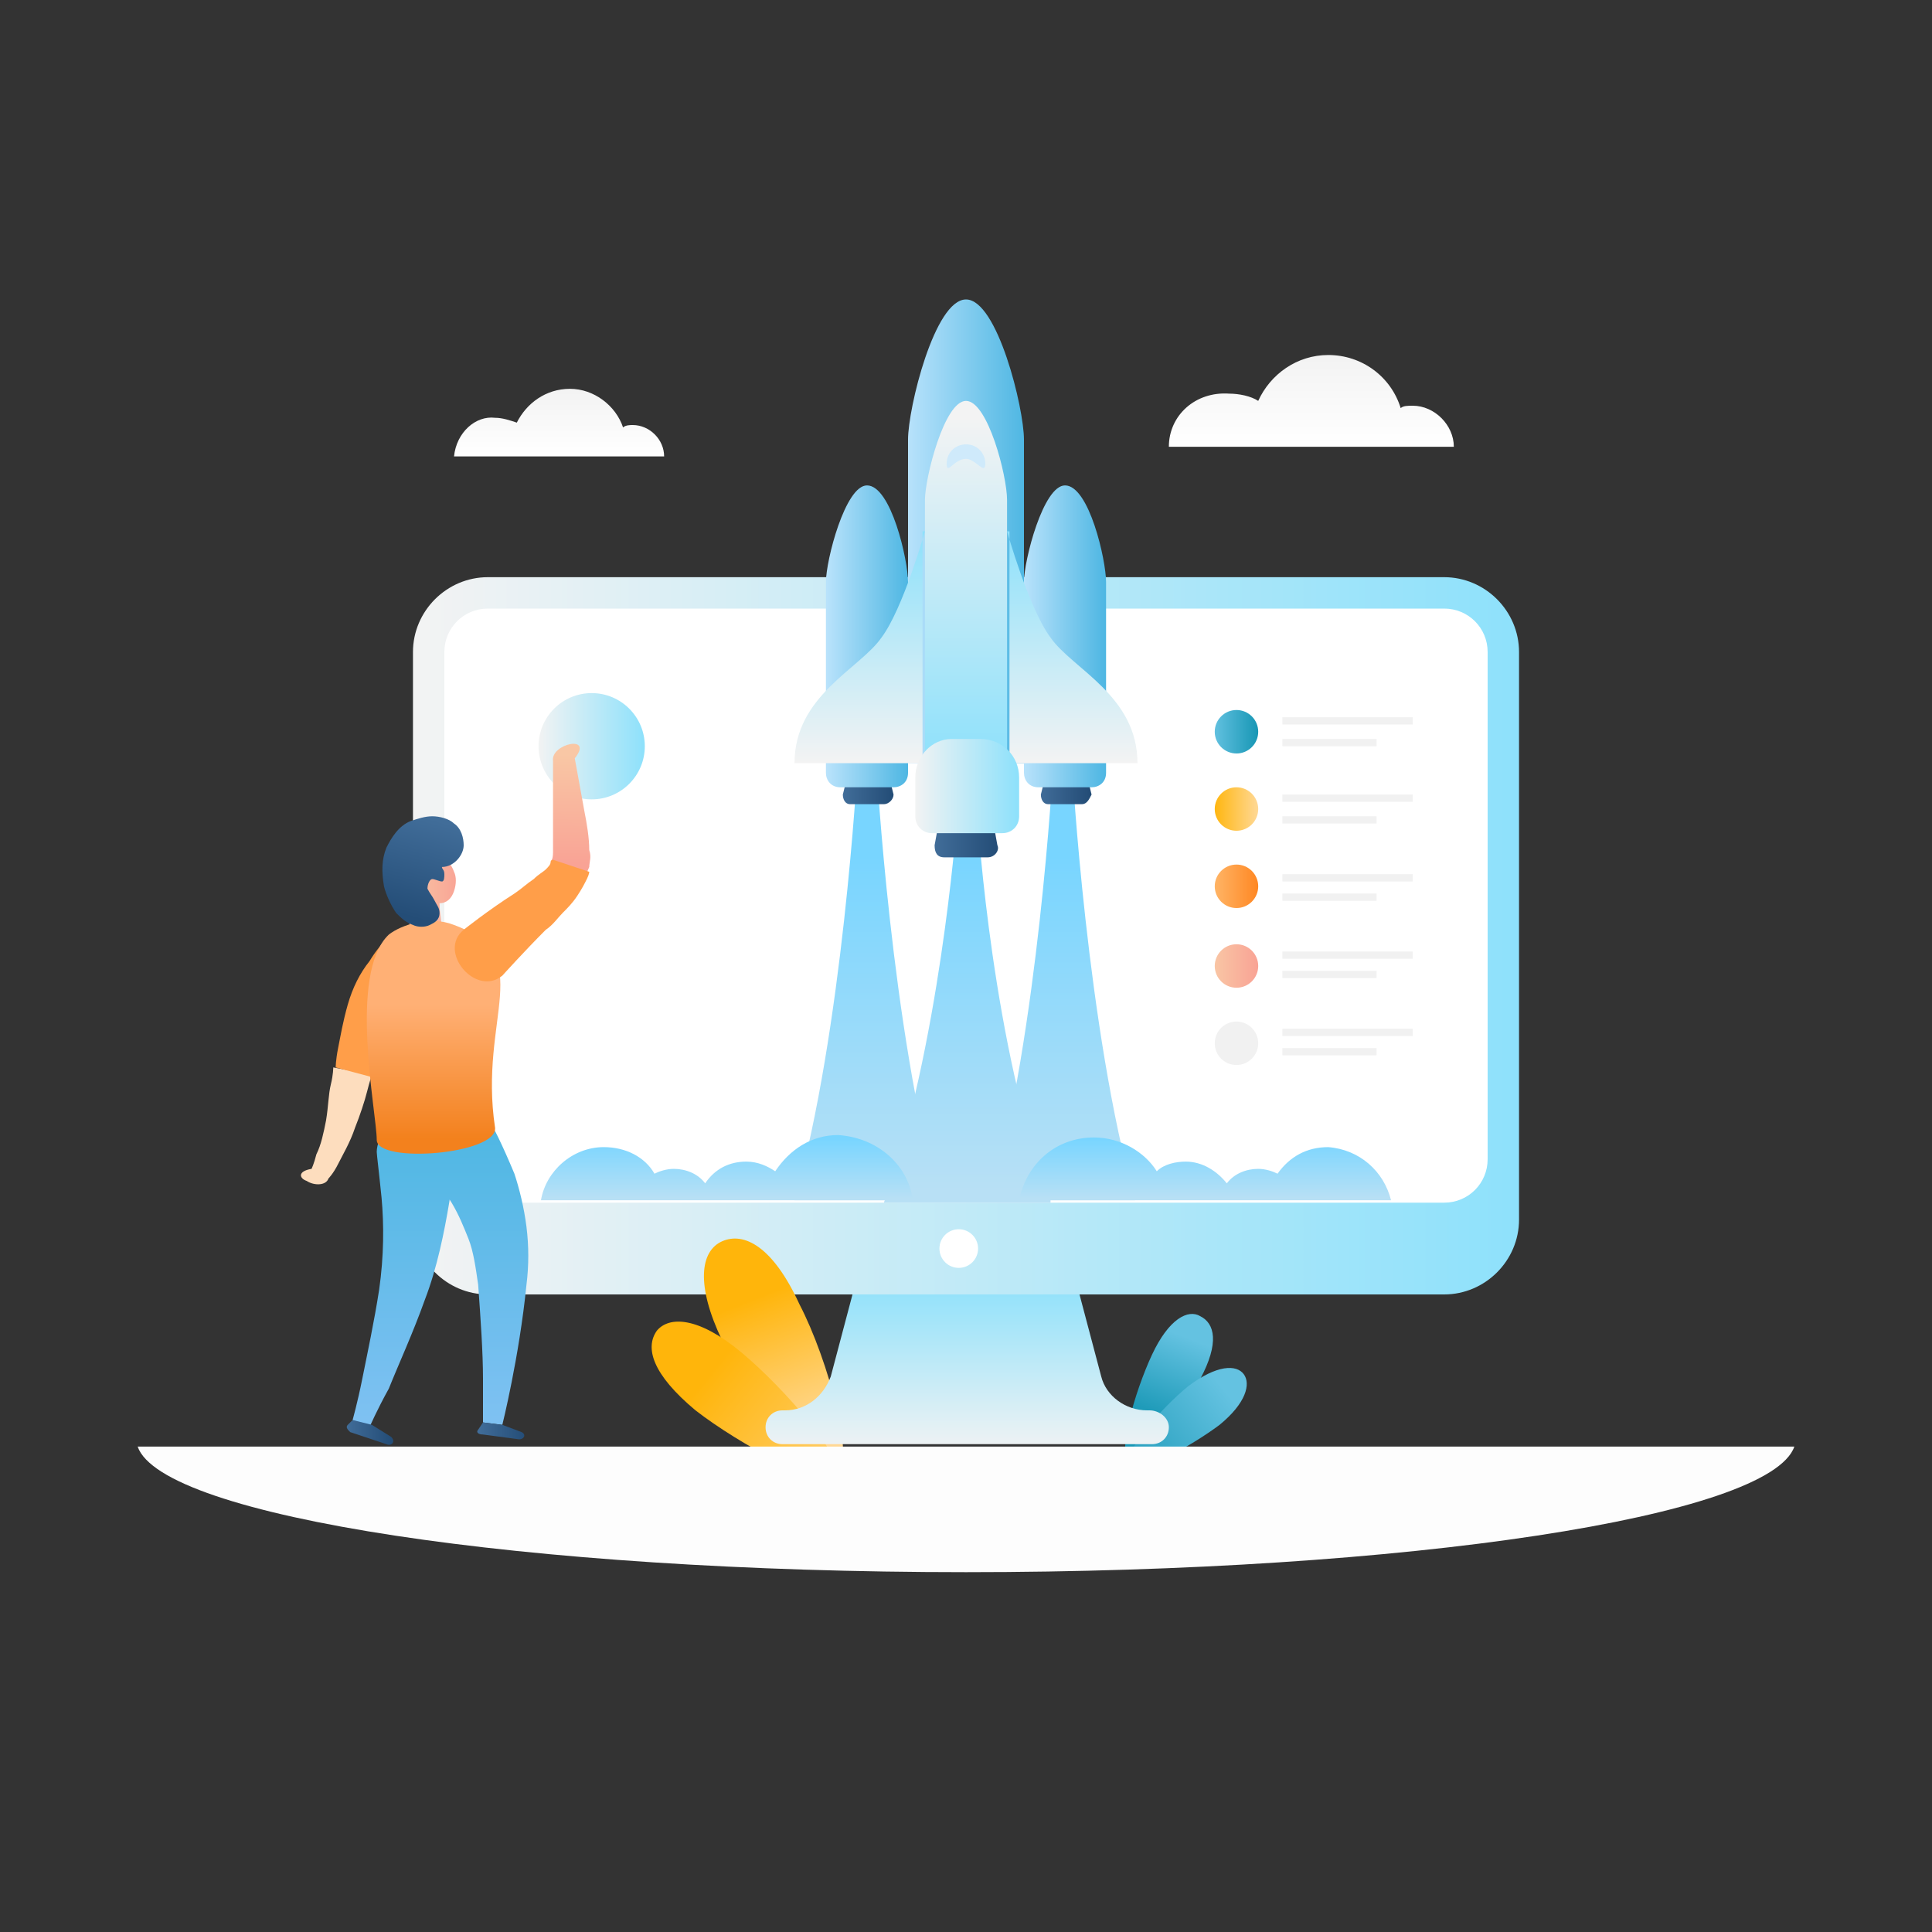 <svg id="SvgjsSvg1001" width="150" height="150" xmlns="http://www.w3.org/2000/svg" version="1.1" xmlns:xlink="http://www.w3.org/1999/xlink" xmlns:svgjs="http://svgjs.com/svgjs"><rect width="100%" height="100%" fill="#333333" stroke="none"/><defs id="SvgjsDefs1002"></defs><g id="SvgjsG1008"><svg xmlns="http://www.w3.org/2000/svg" enable-background="new 0 0 80 80" viewBox="0 0 80 80" width="150" height="150"><linearGradient id="a" x1="17.146" x2="62.854" y1="38.751" y2="38.751" gradientUnits="userSpaceOnUse"><stop offset="0" stop-color="#f3f3f3" class="stopColorf1f5fd svgShape"></stop><stop offset="1" stop-color="#8ee1fb" class="stopColoraac8f9 svgShape"></stop></linearGradient><path fill="url(#a)" d="M59.8,23.9H20.2c-1.7,0-3.1,1.4-3.1,3.1v23.5c0,1.7,1.4,3.1,3.1,3.1h39.6c1.7,0,3.1-1.4,3.1-3.1V27
		C62.9,25.3,61.5,23.9,59.8,23.9z"></path><path fill="#ffffff" d="M20.2,49.7c-1,0-1.8-0.8-1.8-1.8V27c0-1,0.8-1.8,1.8-1.8h39.6c1,0,1.8,0.8,1.8,1.8v21c0,1-0.8,1.8-1.8,1.8
		H20.2z" class="colorFFF svgShape"></path><linearGradient id="b" x1="40" x2="40" y1="35.44" y2="49.29" gradientUnits="userSpaceOnUse"><stop offset="0" stop-color="#78d5ff" class="stopColord9dff6 svgShape"></stop><stop offset="1" stop-color="#b8e0f5" class="stopColorb9c4fc svgShape"></stop></linearGradient><path fill="url(#b)" d="M43.5,49.7c-2.4-6.3-3-15.6-3-15.6l-0.1,0.1L40,33.9l-0.3,0.4l-0.1-0.1c0,0-0.7,9.2-3,15.6H43.5z"></path><linearGradient id="c" x1="44.073" x2="44.073" y1="35.44" y2="49.29" gradientUnits="userSpaceOnUse"><stop offset="0" stop-color="#78d5ff" class="stopColord9dff6 svgShape"></stop><stop offset="1" stop-color="#b8e0f5" class="stopColorb9c4fc svgShape"></stop></linearGradient><path fill="url(#c)" d="M47,49.7c-2-7.1-2.6-17.9-2.6-17.9l-0.1,0.1l-0.3-0.4l-0.3,0.4l-0.1-0.1c0,0-0.6,10.9-2.6,17.9
					H47z"></path><linearGradient id="d" x1="35.927" x2="35.927" y1="35.44" y2="49.29" gradientUnits="userSpaceOnUse"><stop offset="0" stop-color="#78d5ff" class="stopColord9dff6 svgShape"></stop><stop offset="1" stop-color="#b8e0f5" class="stopColorb9c4fc svgShape"></stop></linearGradient><path fill="url(#d)" d="M38.9,49.7c-2-7.1-2.6-17.9-2.6-17.9l-0.1,0.1l-0.3-0.4l-0.3,0.4l-0.1-0.1c0,0-0.6,10.9-2.6,17.9
					H38.9z"></path><linearGradient id="e" x1="30.138" x2="30.138" y1="47.132" y2="49.623" gradientUnits="userSpaceOnUse"><stop offset="0" stop-color="#78d5ff" class="stopColord9dff6 svgShape"></stop><stop offset="1" stop-color="#b8e0f5" class="stopColorb9c4fc svgShape"></stop></linearGradient><path fill="url(#e)" d="M37.8,49.7H22.4c0.2-1.2,1.3-2.2,2.6-2.2c0.9,0,1.7,0.4,2.1,1.1c0.2-0.1,0.5-0.2,0.8-0.2
					c0.5,0,1,0.2,1.3,0.6c0.4-0.6,1-0.9,1.7-0.9c0.5,0,0.9,0.2,1.2,0.4c0.6-0.9,1.5-1.5,2.6-1.5C36.3,47.1,37.6,48.2,37.8,49.7z"></path><linearGradient id="f" x1="49.863" x2="49.863" y1="47.132" y2="49.623" gradientUnits="userSpaceOnUse"><stop offset="0" stop-color="#78d5ff" class="stopColord9dff6 svgShape"></stop><stop offset="1" stop-color="#b8e0f5" class="stopColorb9c4fc svgShape"></stop></linearGradient><path fill="url(#f)" d="M57.6,49.7H42.2c0.3-1.5,1.5-2.6,3.1-2.6c1.1,0,2.1,0.6,2.6,1.4c0.3-0.3,0.8-0.4,1.2-0.4
					c0.7,0,1.3,0.4,1.7,0.9c0.3-0.4,0.8-0.6,1.3-0.6c0.3,0,0.6,0.1,0.8,0.2c0.5-0.7,1.2-1.1,2.1-1.1C56.3,47.6,57.3,48.5,57.6,49.7z
					"></path><linearGradient id="g" x1="34.91" x2="36.945" y1="32.693" y2="32.693" gradientUnits="userSpaceOnUse"><stop offset="0" stop-color="#416d99" class="stopColor416d99 svgShape"></stop><stop offset="1" stop-color="#244d77" class="stopColor244d77 svgShape"></stop></linearGradient><path fill="url(#g)" d="M36.6,33.3h-1.4c-0.2,0-0.3-0.2-0.3-0.4l0.2-0.8h1.7l0.2,0.8C37,33.1,36.8,33.3,36.6,33.3z"></path><linearGradient id="h" x1="37.584" x2="42.416" y1="21.998" y2="21.998" gradientUnits="userSpaceOnUse"><stop offset="0" stop-color="#b8e2fb" class="stopColor99a9fa svgShape"></stop><stop offset="1" stop-color="#4fb7e3" class="stopColor797efc svgShape"></stop></linearGradient><path fill="url(#h)" d="M42.4,31.6V18.2c0-1.3-1.1-5.8-2.4-5.8l0,0c-1.3,0-2.4,4.5-2.4,5.8v13.4H42.4z"></path><linearGradient id="i" x1="43.056" x2="45.091" y1="32.693" y2="32.693" gradientUnits="userSpaceOnUse"><stop offset="0" stop-color="#416d99" class="stopColor416d99 svgShape"></stop><stop offset="1" stop-color="#244d77" class="stopColor244d77 svgShape"></stop></linearGradient><path fill="url(#i)" d="M44.8,33.3h-1.4c-0.2,0-0.3-0.2-0.3-0.4l0.2-0.8h1.7l0.2,0.8C45.1,33.1,45,33.3,44.8,33.3z"></path><linearGradient id="j" x1="42.416" x2="45.731" y1="26.392" y2="26.392" gradientUnits="userSpaceOnUse"><stop offset="0" stop-color="#b8e2fb" class="stopColor99a9fa svgShape"></stop><stop offset="1" stop-color="#4fb7e3" class="stopColor797efc svgShape"></stop></linearGradient><path fill="url(#j)" d="M45.2,32.6c0.3,0,0.6-0.2,0.6-0.6v-7.9c0-0.9-0.7-4-1.7-4h0c-0.9,0-1.7,3.1-1.7,4V32
				c0,0.3,0.2,0.6,0.6,0.6H45.2z"></path><linearGradient id="k" x1="34.27" x2="37.584" y1="26.392" y2="26.392" gradientUnits="userSpaceOnUse"><stop offset="0" stop-color="#b8e2fb" class="stopColor99a9fa svgShape"></stop><stop offset="1" stop-color="#4fb7e3" class="stopColor797efc svgShape"></stop></linearGradient><path fill="url(#k)" d="M37,32.6c0.3,0,0.6-0.2,0.6-0.6v-7.9c0-0.9-0.7-4-1.7-4l0,0c-0.9,0-1.7,3.1-1.7,4V32
			c0,0.3,0.2,0.6,0.6,0.6H37z"></path><linearGradient id="l" x1="40" x2="40" y1="17.319" y2="31.542" gradientUnits="userSpaceOnUse"><stop offset="0" stop-color="#f3f3f3" class="stopColorf1f5fd svgShape"></stop><stop offset="1" stop-color="#8ee1fb" class="stopColoraac8f9 svgShape"></stop></linearGradient><path fill="url(#l)" d="M41.7,31.6h-3.4V20.7c0-0.9,0.8-4.1,1.7-4.1h0c0.9,0,1.7,3.1,1.7,4.1V31.6z"></path><linearGradient id="m" x1="44.353" x2="44.353" y1="31.551" y2="22.141" gradientUnits="userSpaceOnUse"><stop offset="0" stop-color="#f3f3f3" class="stopColorf1f5fd svgShape"></stop><stop offset="1" stop-color="#8ee1fb" class="stopColoraac8f9 svgShape"></stop></linearGradient><path fill="url(#m)" d="M41.7,22c0,0,0.9,3.2,1.8,4.4c0.9,1.3,3.6,2.4,3.6,5.2h-5.3V22z"></path><linearGradient id="n" x1="6525.379" x2="6525.379" y1="31.551" y2="22.141" gradientTransform="matrix(-1 0 0 1 6561.026 0)" gradientUnits="userSpaceOnUse"><stop offset="0" stop-color="#f3f3f3" class="stopColorf1f5fd svgShape"></stop><stop offset="1" stop-color="#8ee1fb" class="stopColoraac8f9 svgShape"></stop></linearGradient><path fill="url(#n)" d="M38.3,22c0,0-0.9,3.2-1.8,4.4c-0.9,1.3-3.6,2.4-3.6,5.2h5.3V22z"></path><path fill="#cfeafb" d="M40.8,19.2c0,0.5-0.4-0.2-0.8-0.2c-0.5,0-0.8,0.7-0.8,0.2s0.4-0.8,0.8-0.8C40.5,18.4,40.8,18.8,40.8,19.2z
			" class="colorAAC8F9 svgShape"></path><linearGradient id="o" x1="38.684" x2="41.316" y1="34.665" y2="34.665" gradientUnits="userSpaceOnUse"><stop offset="0" stop-color="#416d99" class="stopColor416d99 svgShape"></stop><stop offset="1" stop-color="#244d77" class="stopColor244d77 svgShape"></stop></linearGradient><path fill="url(#o)" d="M40.9,35.5h-1.8c-0.3,0-0.4-0.2-0.4-0.5l0.2-1.1h2.2l0.2,1.1C41.4,35.2,41.2,35.5,40.9,35.5z"></path><linearGradient id="p" x1="37.856" x2="42.144" y1="32.595" y2="32.595" gradientUnits="userSpaceOnUse"><stop offset="0" stop-color="#f3f3f3" class="stopColorf1f5fd svgShape"></stop><stop offset="1" stop-color="#8ee1fb" class="stopColoraac8f9 svgShape"></stop></linearGradient><path fill="url(#p)" d="M37.9,32.2v1.6c0,0.4,0.3,0.7,0.7,0.7h2.9c0.4,0,0.7-0.3,0.7-0.7v-1.6c0-0.9-0.7-1.6-1.6-1.6h-1.2
			C38.6,30.6,37.9,31.3,37.9,32.2z"></path><circle cx="39.7" cy="51.7" r=".8" fill="#ffffff" class="colorFFF svgShape"></circle><g fill="#000000" class="color000 svgShape"><linearGradient id="q" x1="6376.162" x2="6377.86" y1="-3235.743" y2="-3230.127" gradientTransform="matrix(-.785 .62 .62 .785 7043.439 -1359.675)" gradientUnits="userSpaceOnUse"><stop offset="0" stop-color="#ffb50b" class="stopColorf099dd svgShape"></stop><stop offset="1" stop-color="#ffd894" class="stopColord34ac0 svgShape"></stop></linearGradient><path fill="url(#q)" d="M29.9,55.5c1.1,2.4,3.8,6,4.7,5.6c0.9-0.4-0.3-4.8-1.5-7.1c-1.1-2.4-2.3-3-3.2-2.6
			C29,51.8,28.8,53.2,29.9,55.5z"></path><linearGradient id="r" x1="6380.794" x2="6378.767" y1="-3234.556" y2="-3225.488" gradientTransform="matrix(-.785 .62 .62 .785 7043.439 -1359.675)" gradientUnits="userSpaceOnUse"><stop offset="0" stop-color="#ffb50b" class="stopColorf099dd svgShape"></stop><stop offset="1" stop-color="#ffd894" class="stopColord34ac0 svgShape"></stop></linearGradient><path fill="url(#r)" d="M30.7,56c1.8,1.5,4.4,4.5,3.9,5.1s-4-1.3-5.8-2.7c-1.8-1.5-2.1-2.6-1.6-3.3
			C27.7,54.5,28.9,54.5,30.7,56z"></path></g><g fill="#000000" class="color000 svgShape"><linearGradient id="s" x1="1881.734" x2="1882.807" y1="316.355" y2="319.902" gradientTransform="matrix(.785 .62 -.62 .785 -1232.01 -1359.675)" gradientUnits="userSpaceOnUse"><stop offset="0" stop-color="#64c2e1" class="stopColor64c2e1 svgShape"></stop><stop offset="1" stop-color="#1897b5" class="stopColor1897b5 svgShape"></stop></linearGradient><path fill="url(#s)" d="M49.7,57.1c-0.7,1.5-2.4,3.8-2.9,3.5c-0.6-0.3,0.2-3,0.9-4.5c0.7-1.5,1.5-1.9,2-1.6
			C50.3,54.8,50.5,55.6,49.7,57.1z"></path><linearGradient id="t" x1="1884.66" x2="1883.38" y1="317.105" y2="322.833" gradientTransform="matrix(.785 .62 -.62 .785 -1232.01 -1359.675)" gradientUnits="userSpaceOnUse"><stop offset="0" stop-color="#64c2e1" class="stopColor64c2e1 svgShape"></stop><stop offset="1" stop-color="#1897b5" class="stopColor1897b5 svgShape"></stop></linearGradient><path fill="url(#t)" d="M49.2,57.4c-1.1,0.9-2.8,2.8-2.4,3.3c0.3,0.4,2.5-0.8,3.7-1.7c1.1-0.9,1.3-1.7,1-2.1
			S50.4,56.5,49.2,57.4z"></path></g><linearGradient id="u" x1="40" x2="40" y1="60.235" y2="53.087" gradientUnits="userSpaceOnUse"><stop offset="0" stop-color="#f3f3f3" class="stopColorf1f5fd svgShape"></stop><stop offset="1" stop-color="#8ee1fb" class="stopColoraac8f9 svgShape"></stop></linearGradient><path fill="url(#u)" d="M48.4,59.1c0,0.4-0.3,0.7-0.7,0.7H32.4c-0.4,0-0.7-0.3-0.7-0.7c0-0.4,0.3-0.7,0.7-0.7h0.1
		c0.9,0,1.6-0.6,1.9-1.4l0.9-3.4h9.4l0.9,3.4c0.2,0.8,1,1.4,1.9,1.4h0.1C48,58.4,48.4,58.7,48.4,59.1z"></path><g fill="#000000" class="color000 svgShape"><linearGradient id="v" x1="22.252" x2="26.673" y1="30.856" y2="30.856" gradientUnits="userSpaceOnUse"><stop offset="0" stop-color="#f3f3f3" class="stopColorf1f5fd svgShape"></stop><stop offset="1" stop-color="#8ee1fb" class="stopColoraac8f9 svgShape"></stop></linearGradient><circle cx="24.5" cy="30.9" r="2.2" fill="url(#v)"></circle><linearGradient id="w" x1="-609.634" x2="-607.503" y1="37.028" y2="37.028" gradientTransform="translate(626.497)" gradientUnits="userSpaceOnUse"><stop offset="0" stop-color="#f9c7a5" class="stopColorf9c7a5 svgShape"></stop><stop offset="1" stop-color="#f9a395" class="stopColorf9a395 svgShape"></stop></linearGradient><path fill="url(#w)" d="M18.3,35.5c0.2,0.1,0.4,0.3,0.5,0.6c0.1,0.2,0.1,0.5,0,0.8c-0.1,0.3-0.3,0.5-0.6,0.5
				c0,0.4,0.1,0.8,0.1,1.2c-0.4,0-0.9,0-1.3,0c-0.1-0.7-0.1-1.3-0.3-2C17.4,36.2,17.9,35.8,18.3,35.5C18.4,35.5,18.4,35.5,18.3,35.5
				z"></path><path fill="#fdddbe" d="M13.8,44.2c0,0,0,0.3-0.1,0.7c-0.1,0.4-0.1,0.9-0.2,1.5c-0.1,0.5-0.2,1-0.4,1.4
						c-0.1,0.4-0.2,0.6-0.2,0.6c-0.6,0.1-0.5,0.4-0.2,0.5c0.3,0.2,0.8,0.2,0.9-0.1c0,0,0.2-0.2,0.4-0.6c0.2-0.4,0.5-0.9,0.7-1.5
						c0.2-0.5,0.4-1.1,0.5-1.5c0.1-0.4,0.2-0.7,0.2-0.7L13.8,44.2z" class="colorF9A395 svgShape"></path><path fill="#ff9e49" d="M17.4,40.8c0,0-0.2,0.1-0.4,0.4c-0.3,0.3-0.6,0.7-0.8,1.2c-0.3,0.5-0.5,1-0.6,1.5
						c-0.1,0.4-0.2,0.7-0.2,0.7l-1.5-0.4c0,0,0-0.3,0.1-0.8c0.1-0.5,0.2-1.1,0.4-1.8c0.2-0.7,0.5-1.3,0.9-1.8
						c0.3-0.5,0.6-0.8,0.6-0.8c0.3-0.3,0.7-0.4,1-0.3c0.3,0.1,0.5,0.3,0.7,0.6c0.1,0.3,0.2,0.6,0.2,0.8
						C17.7,40.4,17.6,40.6,17.4,40.8z" class="colorEE6B6B svgShape"></path><linearGradient id="x" x1="-606.853" x2="-606.853" y1="58.758" y2="46.778" gradientTransform="translate(626.497)" gradientUnits="userSpaceOnUse"><stop offset="0" stop-color="#7ec1f2" class="stopColor7ec1f2 svgShape"></stop><stop offset="1" stop-color="#4fb7e3" class="stopColor009fdd svgShape"></stop></linearGradient><path fill="url(#x)" d="M20,58.9c0,0,0-0.7,0-1.8c0-1.1-0.1-2.5-0.2-3.9c-0.1-0.7-0.2-1.4-0.4-1.9
						c-0.2-0.5-0.4-1-0.7-1.5c-0.5-0.8-1-1.4-1.1-1.6c-0.4-0.5-0.3-1.7,0.4-2.2c0.7-0.5,1.9-0.2,2.3,0.5c0.1,0.1,0.5,0.9,1,2.1
						c0.2,0.6,0.4,1.4,0.5,2.2c0.1,0.8,0.1,1.6,0,2.4c-0.3,3-1,5.8-1,5.8L20,58.9z"></path><linearGradient id="y" x1="-606.694" x2="-604.729" y1="59.316" y2="59.316" gradientTransform="translate(626.497)" gradientUnits="userSpaceOnUse"><stop offset="0" stop-color="#416d99" class="stopColor416d99 svgShape"></stop><stop offset="1" stop-color="#244d77" class="stopColor244d77 svgShape"></stop></linearGradient><path fill="url(#y)" d="M20,58.9l-0.2,0.3c-0.1,0.1,0,0.2,0.2,0.2l1.5,0.2c0.2,0,0.3-0.2,0.1-0.3L20.8,59L20,58.9z"></path><linearGradient id="z" x1="-609.801" x2="-609.801" y1="58.758" y2="46.778" gradientTransform="translate(626.497)" gradientUnits="userSpaceOnUse"><stop offset="0" stop-color="#7ec1f2" class="stopColor7ec1f2 svgShape"></stop><stop offset="1" stop-color="#4fb7e3" class="stopColor009fdd svgShape"></stop></linearGradient><path fill="url(#z)" d="M14.6,58.8c0,0,0.2-0.7,0.4-1.7c0.2-1,0.5-2.4,0.7-3.7c0.2-1.4,0.2-2.7,0.1-3.8
					c-0.1-1-0.2-1.8-0.2-1.9c0-0.6,0.6-1.5,1.5-1.6c0.9-0.1,1.7,0.8,1.7,1.5c0,0.2,0,1-0.2,2.2c-0.2,1.2-0.5,2.7-1,4
					c-0.5,1.4-1.1,2.7-1.5,3.7c-0.5,0.9-0.8,1.6-0.8,1.6L14.6,58.8z"></path><linearGradient id="A" x1="-612.181" x2="-610.295" y1="59.335" y2="59.335" gradientTransform="translate(626.497)" gradientUnits="userSpaceOnUse"><stop offset="0" stop-color="#416d99" class="stopColor416d99 svgShape"></stop><stop offset="1" stop-color="#244d77" class="stopColor244d77 svgShape"></stop></linearGradient><path fill="url(#A)" d="M14.6,58.8L14.4,59c-0.1,0.1,0,0.2,0.1,0.3l1.5,0.5c0.2,0.1,0.4-0.1,0.2-0.3l-0.8-0.5L14.6,58.8z
				"></path><linearGradient id="B" x1="-608.566" x2="-608.566" y1="41.599" y2="47.148" gradientTransform="translate(626.497)" gradientUnits="userSpaceOnUse"><stop offset="0" stop-color="#ffb075" class="stopColoree6b6b svgShape"></stop><stop offset="1" stop-color="#f3811d" class="stopColorc43737 svgShape"></stop></linearGradient><path fill="url(#B)" d="M20.5,46.7c0.1,1.1-4.9,1.5-4.9,0.5c0-1.1-1.2-6.9,0.5-8.5c0.5-0.4,1.7-0.8,2.7-0.4
						C22.3,39.6,19.8,42.1,20.5,46.7z"></path><g fill="#000000" class="color000 svgShape"><linearGradient id="C" x1="-602.779" x2="-602.848" y1="31.234" y2="35.762" gradientTransform="translate(626.497)" gradientUnits="userSpaceOnUse"><stop offset="0" stop-color="#f9c7a5" class="stopColorf9c7a5 svgShape"></stop><stop offset="1" stop-color="#f9a395" class="stopColorf9a395 svgShape"></stop></linearGradient><path fill="url(#C)" d="M24.3,36.2c0,0,0-0.1,0.1-0.3c0-0.2,0.1-0.4,0-0.7c0-0.5-0.1-1.1-0.2-1.6
						c-0.2-1.1-0.4-2.2-0.4-2.2c0.8-1-1-0.6-0.9,0.1c0,0,0,1.1,0,2.3c0,0.6,0,1.2,0,1.5c0,0.3-0.1,0.4-0.1,0.4L24.3,36.2z"></path><g fill="#000000" class="color000 svgShape"><path fill="#ff9e49" d="M19.2,38.5c0,0,1-0.8,2.1-1.5c0.3-0.2,0.5-0.4,0.8-0.6c0.2-0.2,0.4-0.3,0.5-0.4
							c0.1-0.1,0.2-0.2,0.2-0.3c0-0.1,0.1-0.1,0.1-0.1l1.5,0.5c0,0,0,0.1-0.1,0.3c-0.1,0.2-0.2,0.4-0.4,0.7
							c-0.2,0.3-0.4,0.5-0.6,0.7c-0.2,0.2-0.4,0.5-0.7,0.7c-0.9,0.9-1.8,1.9-1.8,1.9C19.7,41.3,18.1,39.4,19.2,38.5z" class="colorEE6B6B svgShape"></path></g></g><linearGradient id="D" x1="-608.619" x2="-609.752" y1="33.911" y2="37.902" gradientTransform="translate(626.497)" gradientUnits="userSpaceOnUse"><stop offset="0" stop-color="#416d99" class="stopColor416d99 svgShape"></stop><stop offset="1" stop-color="#244d77" class="stopColor244d77 svgShape"></stop></linearGradient><path fill="url(#D)" d="M18.3,35.9c0.5,0,0.9-0.5,0.9-0.9c0-0.3-0.1-0.7-0.4-0.9c-0.2-0.2-0.6-0.3-0.9-0.3
				c-0.3,0-0.6,0.1-0.9,0.2c-0.5,0.2-0.8,0.7-1,1.1c-0.2,0.5-0.2,1-0.1,1.6c0.1,0.4,0.3,0.8,0.5,1.1c0.2,0.2,0.4,0.4,0.7,0.5
				c0.2,0.1,0.5,0.1,0.7,0c0.2-0.1,0.4-0.2,0.4-0.5c0-0.2-0.1-0.3-0.2-0.5s-0.2-0.3-0.3-0.5c0-0.2,0.1-0.4,0.2-0.4
				c0.1,0,0.3,0.1,0.4,0.1c0.1,0,0.1-0.2,0.1-0.3C18.4,36,18.3,36,18.3,35.9z"></path></g><path fill="#fdfdfd" d="M5.7,59.9c1,2.9,16,5.2,34.3,5.2s33.3-2.3,34.3-5.2H5.7z" class="colorF1F5FD svgShape"></path><g fill="#000000" class="color000 svgShape"><rect width="5.4" height=".3" x="53.1" y="29.7" fill="#f1f1f1" class="colorD2E1F9 svgShape"></rect><rect width="3.9" height=".3" x="53.1" y="30.6" fill="#f1f1f1" class="colorD2E1F9 svgShape"></rect><linearGradient id="E" x1="50.228" x2="52.077" y1="30.299" y2="30.299" gradientUnits="userSpaceOnUse"><stop offset="0" stop-color="#64c2e1" class="stopColor64c2e1 svgShape"></stop><stop offset="1" stop-color="#1897b5" class="stopColor1897b5 svgShape"></stop></linearGradient><circle cx="51.2" cy="30.3" r=".9" fill="url(#E)"></circle></g><g fill="#000000" class="color000 svgShape"><rect width="5.4" height=".3" x="53.1" y="32.9" fill="#f1f1f1" class="colorD2E1F9 svgShape"></rect><rect width="3.9" height=".3" x="53.1" y="33.8" fill="#f1f1f1" class="colorD2E1F9 svgShape"></rect><linearGradient id="F" x1="50.228" x2="52.077" y1="33.519" y2="33.519" gradientUnits="userSpaceOnUse"><stop offset="0" stop-color="#ffb50b" class="stopColorf099dd svgShape"></stop><stop offset="1" stop-color="#ffd894" class="stopColord34ac0 svgShape"></stop></linearGradient><circle cx="51.2" cy="33.5" r=".9" fill="url(#F)"></circle></g><g fill="#000000" class="color000 svgShape"><rect width="5.4" height=".3" x="53.1" y="36.2" fill="#f1f1f1" class="colorD2E1F9 svgShape"></rect><rect width="3.9" height=".3" x="53.1" y="37" fill="#f1f1f1" class="colorD2E1F9 svgShape"></rect><linearGradient id="G" x1="50.228" x2="52.077" y1="36.739" y2="36.739" gradientUnits="userSpaceOnUse"><stop offset="0" stop-color="#ffb668" class="stopColorfaa34d svgShape"></stop><stop offset="1" stop-color="#ff8824" class="stopColoref7b1b svgShape"></stop></linearGradient><circle cx="51.2" cy="36.7" r=".9" fill="url(#G)"></circle></g><g fill="#000000" class="color000 svgShape"><rect width="5.4" height=".3" x="53.1" y="39.4" fill="#f1f1f1" class="colorD2E1F9 svgShape"></rect><rect width="3.9" height=".3" x="53.1" y="40.2" fill="#f1f1f1" class="colorD2E1F9 svgShape"></rect><linearGradient id="H" x1="50.228" x2="52.077" y1="39.959" y2="39.959" gradientUnits="userSpaceOnUse"><stop offset="0" stop-color="#f9c7a5" class="stopColorf9c7a5 svgShape"></stop><stop offset="1" stop-color="#f9a395" class="stopColorf9a395 svgShape"></stop></linearGradient><circle cx="51.2" cy="40" r=".9" fill="url(#H)"></circle></g><g fill="#000000" class="color000 svgShape"><rect width="5.4" height=".3" x="53.1" y="42.6" fill="#f1f1f1" class="colorD2E1F9 svgShape"></rect><rect width="3.9" height=".3" x="53.1" y="43.4" fill="#f1f1f1" class="colorD2E1F9 svgShape"></rect><circle cx="51.2" cy="43.2" r=".9" fill="#f1f1f1" class="colorD2E1F9 svgShape"></circle></g><linearGradient id="I" x1="4675.968" x2="4675.968" y1="18.846" y2="16.204" gradientTransform="matrix(-1 0 0 1 4699.14 0)" gradientUnits="userSpaceOnUse"><stop offset="0" stop-color="#ffffff" class="stopColorfff svgShape"></stop><stop offset="1" stop-color="#f3f3f3" class="stopColorf1f5fd svgShape"></stop></linearGradient><path fill="url(#I)" d="M18.8,18.9h8.7c0,0,0,0,0,0c0-0.7-0.6-1.3-1.3-1.3c-0.1,0-0.3,0-0.4,0.1c-0.3-0.9-1.2-1.6-2.2-1.6
		c-1,0-1.8,0.6-2.2,1.4c-0.3-0.1-0.6-0.2-0.9-0.2C19.7,17.2,18.9,17.9,18.8,18.9z"></path><linearGradient id="J" x1="4644.911" x2="4644.911" y1="18.411" y2="14.843" gradientTransform="matrix(-1 0 0 1 4699.14 0)" gradientUnits="userSpaceOnUse"><stop offset="0" stop-color="#ffffff" class="stopColorfff svgShape"></stop><stop offset="1" stop-color="#f3f3f3" class="stopColorf1f5fd svgShape"></stop></linearGradient><path fill="url(#J)" d="M48.4,18.5h11.8c0,0,0,0,0,0c0-0.9-0.8-1.7-1.7-1.7c-0.2,0-0.4,0-0.5,0.1c-0.4-1.3-1.6-2.2-3-2.2
		c-1.3,0-2.4,0.8-2.9,1.9c-0.3-0.2-0.8-0.3-1.2-0.3C49.5,16.2,48.4,17.2,48.4,18.5z"></path></svg></g></svg>
